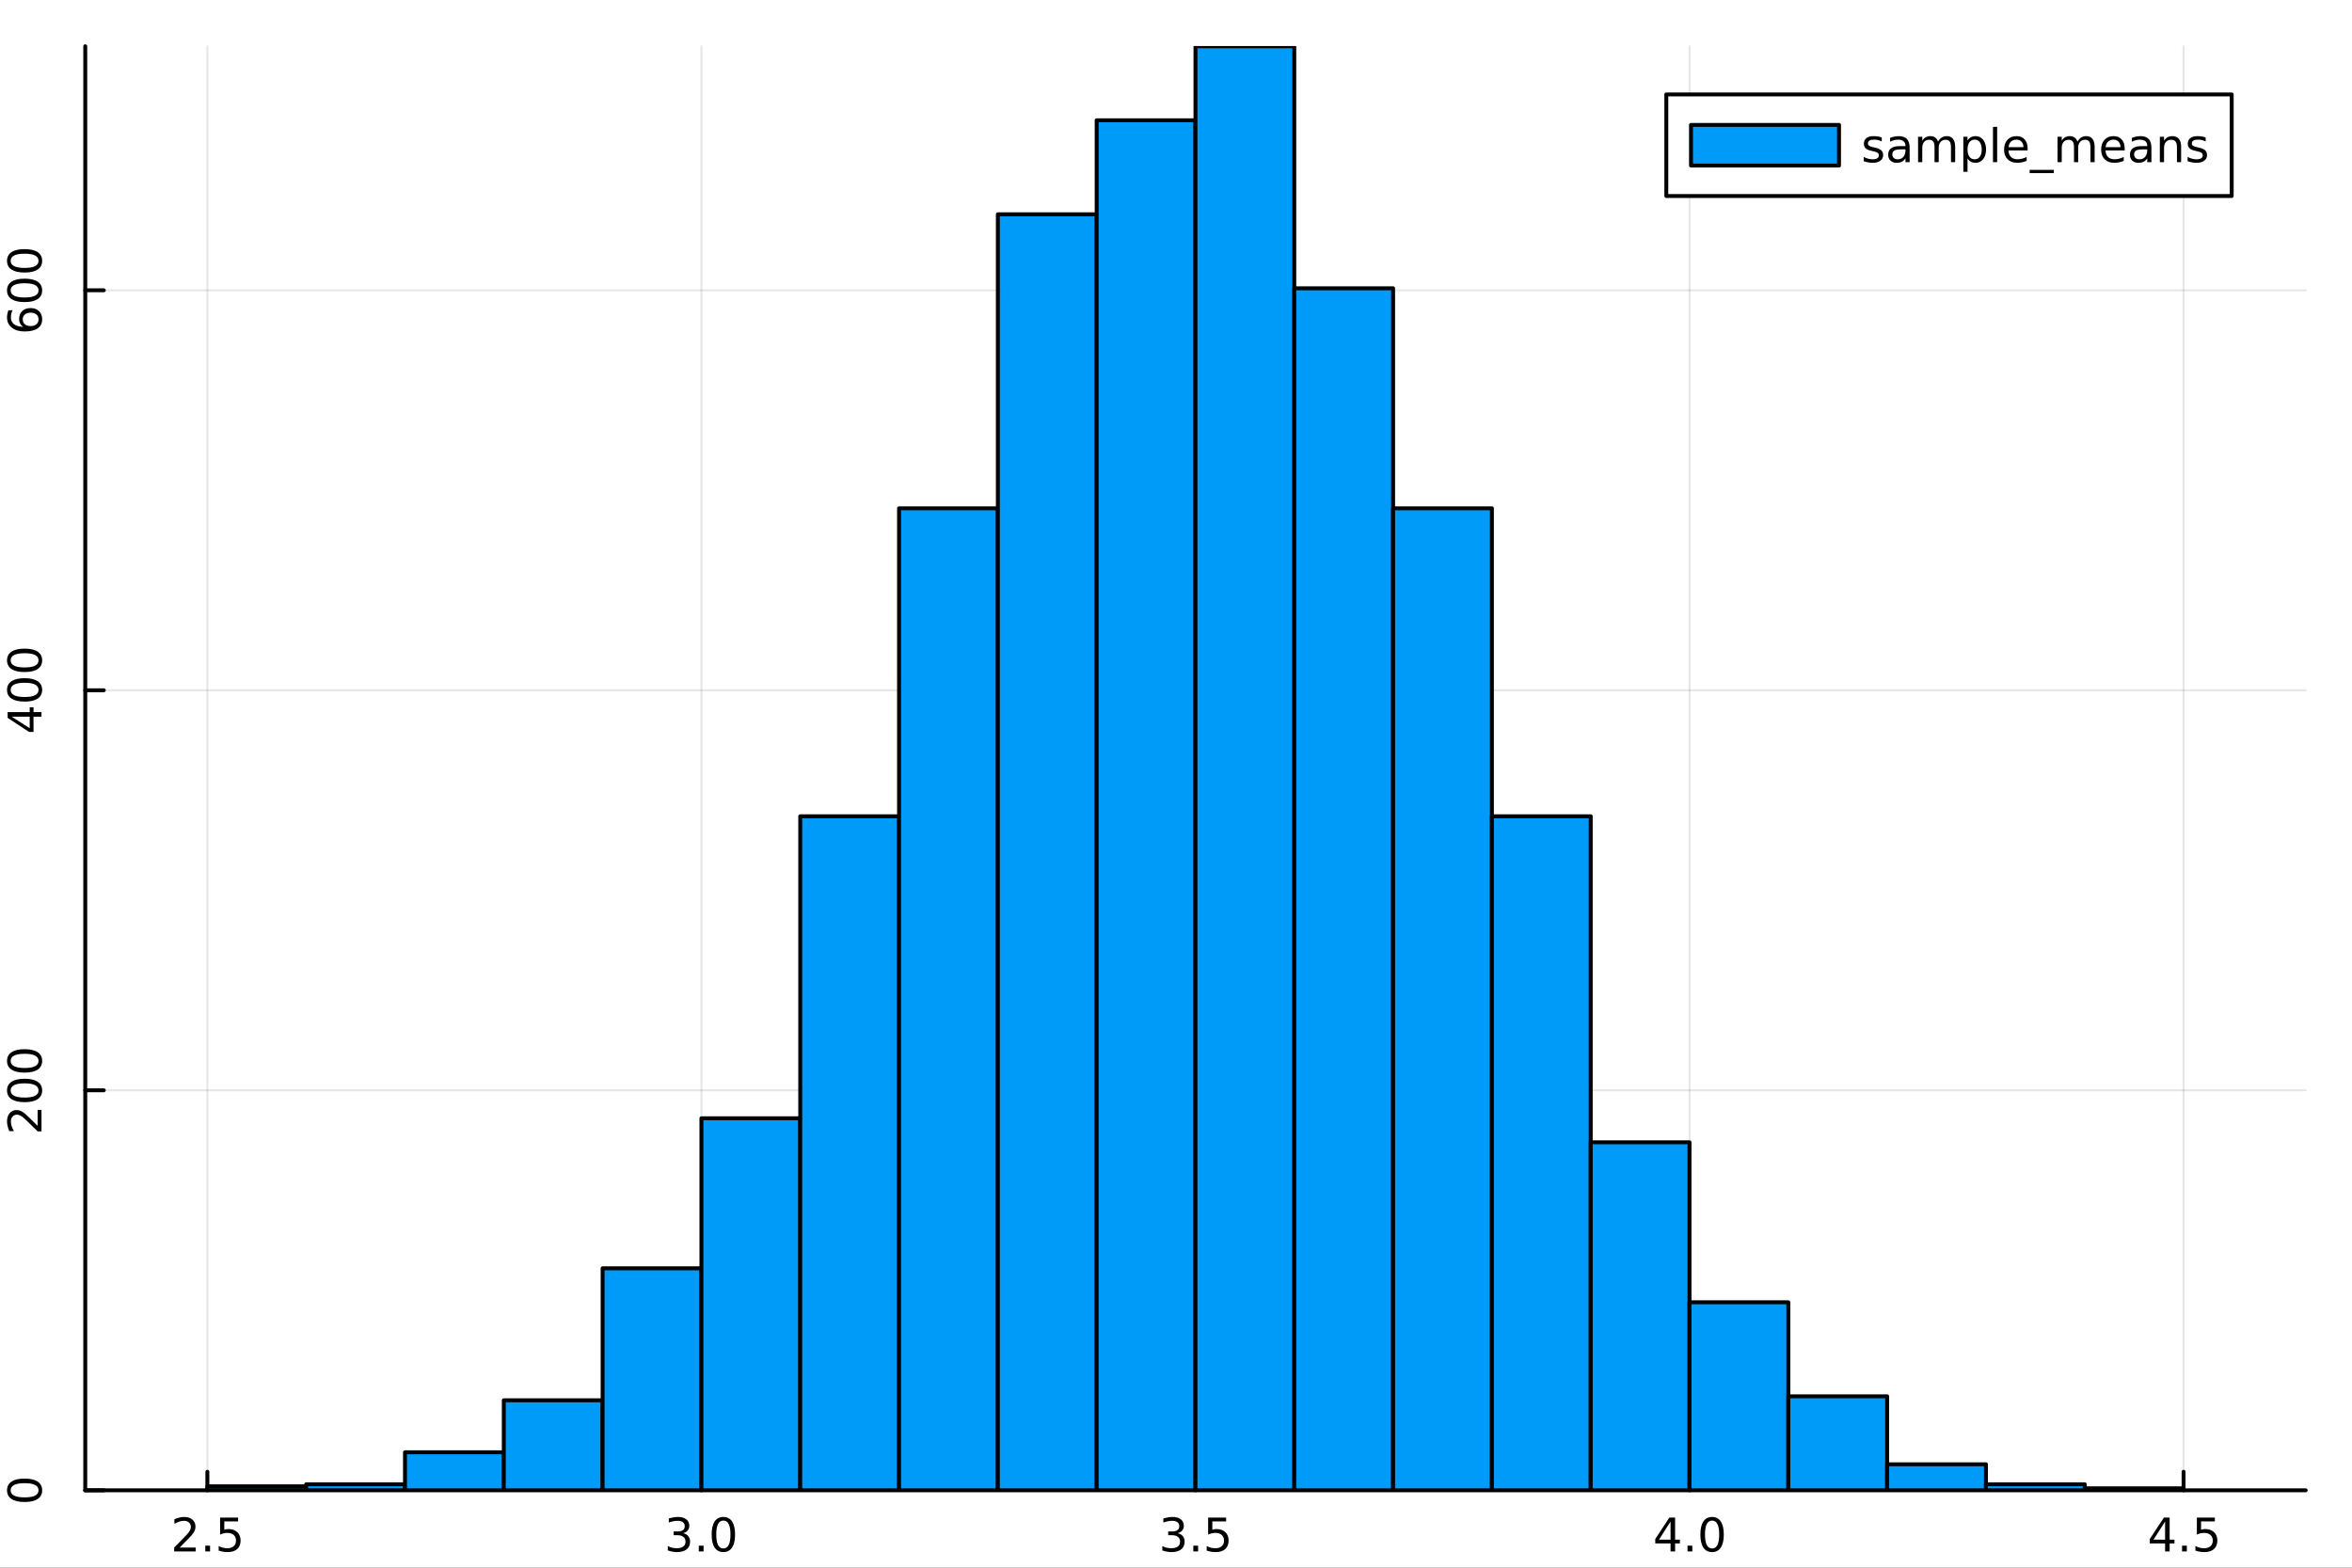 <?xml version="1.0" encoding="utf-8"?>
<svg xmlns="http://www.w3.org/2000/svg" xmlns:xlink="http://www.w3.org/1999/xlink" width="600" height="400" viewBox="0 0 2400 1600">
<rect x="0" y="0" width="2400" height="1600" fill="#333333" stroke="none"/>
<defs>
  <clipPath id="clip630">
    <rect x="0" y="0" width="2400" height="1600"/>
  </clipPath>
</defs>
<path clip-path="url(#clip630)" d="M0 1600 L2400 1600 L2400 0 L0 0  Z" fill="#ffffff" fill-rule="evenodd" fill-opacity="1"/>
<defs>
  <clipPath id="clip631">
    <rect x="480" y="0" width="1681" height="1600"/>
  </clipPath>
</defs>
<path clip-path="url(#clip630)" d="M86.992 1521.01 L2352.76 1521.01 L2352.76 47.244 L86.992 47.244  Z" fill="#ffffff" fill-rule="evenodd" fill-opacity="1"/>
<defs>
  <clipPath id="clip632">
    <rect x="86" y="47" width="2267" height="1475"/>
  </clipPath>
</defs>
<polyline clip-path="url(#clip632)" style="stroke:#000000; stroke-linecap:round; stroke-linejoin:round; stroke-width:2; stroke-opacity:0.1; fill:none" points="211.613,1521.01 211.613,47.244 "/>
<polyline clip-path="url(#clip632)" style="stroke:#000000; stroke-linecap:round; stroke-linejoin:round; stroke-width:2; stroke-opacity:0.1; fill:none" points="715.744,1521.01 715.744,47.244 "/>
<polyline clip-path="url(#clip632)" style="stroke:#000000; stroke-linecap:round; stroke-linejoin:round; stroke-width:2; stroke-opacity:0.1; fill:none" points="1219.87,1521.01 1219.87,47.244 "/>
<polyline clip-path="url(#clip632)" style="stroke:#000000; stroke-linecap:round; stroke-linejoin:round; stroke-width:2; stroke-opacity:0.1; fill:none" points="1724,1521.01 1724,47.244 "/>
<polyline clip-path="url(#clip632)" style="stroke:#000000; stroke-linecap:round; stroke-linejoin:round; stroke-width:2; stroke-opacity:0.1; fill:none" points="2228.13,1521.01 2228.13,47.244 "/>
<polyline clip-path="url(#clip630)" style="stroke:#000000; stroke-linecap:round; stroke-linejoin:round; stroke-width:4; stroke-opacity:1; fill:none" points="86.992,1521.01 2352.76,1521.01 "/>
<polyline clip-path="url(#clip630)" style="stroke:#000000; stroke-linecap:round; stroke-linejoin:round; stroke-width:4; stroke-opacity:1; fill:none" points="211.613,1521.01 211.613,1502.11 "/>
<polyline clip-path="url(#clip630)" style="stroke:#000000; stroke-linecap:round; stroke-linejoin:round; stroke-width:4; stroke-opacity:1; fill:none" points="715.744,1521.01 715.744,1502.11 "/>
<polyline clip-path="url(#clip630)" style="stroke:#000000; stroke-linecap:round; stroke-linejoin:round; stroke-width:4; stroke-opacity:1; fill:none" points="1219.87,1521.01 1219.87,1502.11 "/>
<polyline clip-path="url(#clip630)" style="stroke:#000000; stroke-linecap:round; stroke-linejoin:round; stroke-width:4; stroke-opacity:1; fill:none" points="1724,1521.01 1724,1502.11 "/>
<polyline clip-path="url(#clip630)" style="stroke:#000000; stroke-linecap:round; stroke-linejoin:round; stroke-width:4; stroke-opacity:1; fill:none" points="2228.13,1521.01 2228.13,1502.11 "/>
<path clip-path="url(#clip630)" d="M183.349 1579.47 L199.669 1579.47 L199.669 1583.41 L177.724 1583.41 L177.724 1579.47 Q180.386 1576.72 184.97 1572.09 Q189.576 1567.44 190.757 1566.09 Q193.002 1563.57 193.882 1561.83 Q194.785 1560.07 194.785 1558.38 Q194.785 1555.63 192.84 1553.89 Q190.919 1552.16 187.817 1552.16 Q185.618 1552.16 183.164 1552.92 Q180.734 1553.69 177.956 1555.24 L177.956 1550.51 Q180.78 1549.38 183.234 1548.8 Q185.687 1548.22 187.724 1548.22 Q193.095 1548.22 196.289 1550.91 Q199.484 1553.59 199.484 1558.08 Q199.484 1560.21 198.673 1562.13 Q197.886 1564.03 195.78 1566.63 Q195.201 1567.3 192.099 1570.51 Q188.998 1573.71 183.349 1579.47 Z" fill="#000000" fill-rule="nonzero" fill-opacity="1" /><path clip-path="url(#clip630)" d="M209.484 1577.53 L214.368 1577.53 L214.368 1583.41 L209.484 1583.41 L209.484 1577.53 Z" fill="#000000" fill-rule="nonzero" fill-opacity="1" /><path clip-path="url(#clip630)" d="M224.599 1548.85 L242.956 1548.85 L242.956 1552.78 L228.882 1552.78 L228.882 1561.26 Q229.9 1560.91 230.919 1560.75 Q231.937 1560.56 232.956 1560.56 Q238.743 1560.56 242.122 1563.73 Q245.502 1566.9 245.502 1572.32 Q245.502 1577.9 242.03 1581 Q238.557 1584.08 232.238 1584.08 Q230.062 1584.08 227.794 1583.71 Q225.548 1583.34 223.141 1582.6 L223.141 1577.9 Q225.224 1579.03 227.446 1579.59 Q229.669 1580.14 232.145 1580.14 Q236.15 1580.14 238.488 1578.04 Q240.826 1575.93 240.826 1572.32 Q240.826 1568.71 238.488 1566.6 Q236.15 1564.5 232.145 1564.5 Q230.27 1564.5 228.395 1564.91 Q226.544 1565.33 224.599 1566.21 L224.599 1548.85 Z" fill="#000000" fill-rule="nonzero" fill-opacity="1" /><path clip-path="url(#clip630)" d="M697.052 1564.77 Q700.408 1565.49 702.283 1567.76 Q704.181 1570.03 704.181 1573.36 Q704.181 1578.48 700.663 1581.28 Q697.144 1584.08 690.663 1584.08 Q688.487 1584.08 686.172 1583.64 Q683.88 1583.22 681.427 1582.37 L681.427 1577.85 Q683.371 1578.99 685.686 1579.57 Q688.001 1580.14 690.524 1580.14 Q694.922 1580.14 697.214 1578.41 Q699.528 1576.67 699.528 1573.36 Q699.528 1570.31 697.376 1568.59 Q695.246 1566.86 691.427 1566.86 L687.399 1566.86 L687.399 1563.01 L691.612 1563.01 Q695.061 1563.01 696.89 1561.65 Q698.718 1560.26 698.718 1557.67 Q698.718 1555.01 696.82 1553.59 Q694.945 1552.16 691.427 1552.16 Q689.505 1552.16 687.306 1552.57 Q685.107 1552.99 682.468 1553.87 L682.468 1549.7 Q685.13 1548.96 687.445 1548.59 Q689.783 1548.22 691.843 1548.22 Q697.167 1548.22 700.269 1550.65 Q703.371 1553.06 703.371 1557.18 Q703.371 1560.05 701.727 1562.04 Q700.084 1564.01 697.052 1564.77 Z" fill="#000000" fill-rule="nonzero" fill-opacity="1" /><path clip-path="url(#clip630)" d="M713.047 1577.53 L717.931 1577.53 L717.931 1583.41 L713.047 1583.41 L713.047 1577.53 Z" fill="#000000" fill-rule="nonzero" fill-opacity="1" /><path clip-path="url(#clip630)" d="M738.116 1551.93 Q734.505 1551.93 732.676 1555.49 Q730.871 1559.03 730.871 1566.16 Q730.871 1573.27 732.676 1576.83 Q734.505 1580.38 738.116 1580.38 Q741.75 1580.38 743.556 1576.83 Q745.385 1573.27 745.385 1566.16 Q745.385 1559.03 743.556 1555.49 Q741.75 1551.93 738.116 1551.93 M738.116 1548.22 Q743.926 1548.22 746.982 1552.83 Q750.061 1557.41 750.061 1566.16 Q750.061 1574.89 746.982 1579.5 Q743.926 1584.08 738.116 1584.08 Q732.306 1584.08 729.227 1579.5 Q726.172 1574.89 726.172 1566.16 Q726.172 1557.41 729.227 1552.83 Q732.306 1548.22 738.116 1548.22 Z" fill="#000000" fill-rule="nonzero" fill-opacity="1" /><path clip-path="url(#clip630)" d="M1201.68 1564.77 Q1205.04 1565.49 1206.91 1567.76 Q1208.81 1570.03 1208.81 1573.36 Q1208.81 1578.48 1205.29 1581.28 Q1201.77 1584.08 1195.29 1584.08 Q1193.11 1584.08 1190.8 1583.64 Q1188.51 1583.22 1186.05 1582.37 L1186.05 1577.85 Q1188 1578.99 1190.31 1579.57 Q1192.63 1580.14 1195.15 1580.14 Q1199.55 1580.14 1201.84 1578.41 Q1204.16 1576.67 1204.16 1573.36 Q1204.16 1570.31 1202 1568.59 Q1199.87 1566.86 1196.05 1566.86 L1192.03 1566.86 L1192.03 1563.01 L1196.24 1563.01 Q1199.69 1563.01 1201.52 1561.65 Q1203.35 1560.26 1203.35 1557.67 Q1203.35 1555.01 1201.45 1553.59 Q1199.57 1552.16 1196.05 1552.16 Q1194.13 1552.16 1191.93 1552.57 Q1189.74 1552.99 1187.1 1553.87 L1187.1 1549.7 Q1189.76 1548.96 1192.07 1548.59 Q1194.41 1548.22 1196.47 1548.22 Q1201.8 1548.22 1204.9 1550.65 Q1208 1553.06 1208 1557.18 Q1208 1560.05 1206.36 1562.04 Q1204.71 1564.01 1201.68 1564.77 Z" fill="#000000" fill-rule="nonzero" fill-opacity="1" /><path clip-path="url(#clip630)" d="M1217.67 1577.53 L1222.56 1577.53 L1222.56 1583.41 L1217.67 1583.41 L1217.67 1577.53 Z" fill="#000000" fill-rule="nonzero" fill-opacity="1" /><path clip-path="url(#clip630)" d="M1232.79 1548.85 L1251.15 1548.85 L1251.15 1552.78 L1237.07 1552.78 L1237.07 1561.26 Q1238.09 1560.91 1239.11 1560.75 Q1240.13 1560.56 1241.15 1560.56 Q1246.93 1560.56 1250.31 1563.73 Q1253.69 1566.9 1253.69 1572.32 Q1253.69 1577.9 1250.22 1581 Q1246.75 1584.08 1240.43 1584.08 Q1238.25 1584.08 1235.99 1583.71 Q1233.74 1583.34 1231.33 1582.6 L1231.33 1577.9 Q1233.42 1579.03 1235.64 1579.59 Q1237.86 1580.14 1240.34 1580.14 Q1244.34 1580.14 1246.68 1578.04 Q1249.02 1575.93 1249.02 1572.32 Q1249.02 1568.71 1246.68 1566.6 Q1244.34 1564.5 1240.34 1564.5 Q1238.46 1564.5 1236.59 1564.91 Q1234.74 1565.33 1232.79 1566.21 L1232.79 1548.85 Z" fill="#000000" fill-rule="nonzero" fill-opacity="1" /><path clip-path="url(#clip630)" d="M1704.64 1552.92 L1692.84 1571.37 L1704.64 1571.37 L1704.64 1552.92 M1703.41 1548.85 L1709.29 1548.85 L1709.29 1571.37 L1714.22 1571.37 L1714.22 1575.26 L1709.29 1575.26 L1709.29 1583.41 L1704.64 1583.41 L1704.64 1575.26 L1689.04 1575.26 L1689.04 1570.75 L1703.41 1548.85 Z" fill="#000000" fill-rule="nonzero" fill-opacity="1" /><path clip-path="url(#clip630)" d="M1721.96 1577.53 L1726.84 1577.53 L1726.84 1583.41 L1721.96 1583.41 L1721.96 1577.53 Z" fill="#000000" fill-rule="nonzero" fill-opacity="1" /><path clip-path="url(#clip630)" d="M1747.03 1551.93 Q1743.41 1551.93 1741.59 1555.49 Q1739.78 1559.03 1739.78 1566.16 Q1739.78 1573.27 1741.59 1576.83 Q1743.41 1580.38 1747.03 1580.38 Q1750.66 1580.38 1752.46 1576.83 Q1754.29 1573.27 1754.29 1566.16 Q1754.29 1559.03 1752.46 1555.49 Q1750.66 1551.93 1747.03 1551.93 M1747.03 1548.22 Q1752.84 1548.22 1755.89 1552.83 Q1758.97 1557.41 1758.97 1566.16 Q1758.97 1574.89 1755.89 1579.5 Q1752.84 1584.08 1747.03 1584.08 Q1741.21 1584.08 1738.14 1579.5 Q1735.08 1574.89 1735.08 1566.16 Q1735.08 1557.41 1738.14 1552.83 Q1741.21 1548.22 1747.03 1548.22 Z" fill="#000000" fill-rule="nonzero" fill-opacity="1" /><path clip-path="url(#clip630)" d="M2209.27 1552.92 L2197.46 1571.37 L2209.27 1571.37 L2209.27 1552.92 M2208.04 1548.85 L2213.92 1548.85 L2213.92 1571.37 L2218.85 1571.37 L2218.85 1575.26 L2213.92 1575.26 L2213.92 1583.41 L2209.27 1583.41 L2209.27 1575.26 L2193.67 1575.26 L2193.67 1570.75 L2208.04 1548.85 Z" fill="#000000" fill-rule="nonzero" fill-opacity="1" /><path clip-path="url(#clip630)" d="M2226.58 1577.53 L2231.47 1577.53 L2231.47 1583.41 L2226.58 1583.41 L2226.58 1577.53 Z" fill="#000000" fill-rule="nonzero" fill-opacity="1" /><path clip-path="url(#clip630)" d="M2241.7 1548.85 L2260.06 1548.85 L2260.06 1552.78 L2245.98 1552.78 L2245.98 1561.26 Q2247 1560.91 2248.02 1560.75 Q2249.04 1560.56 2250.06 1560.56 Q2255.84 1560.56 2259.22 1563.73 Q2262.6 1566.9 2262.6 1572.32 Q2262.6 1577.9 2259.13 1581 Q2255.66 1584.08 2249.34 1584.08 Q2247.16 1584.08 2244.89 1583.71 Q2242.65 1583.34 2240.24 1582.6 L2240.24 1577.9 Q2242.32 1579.03 2244.55 1579.59 Q2246.77 1580.14 2249.25 1580.14 Q2253.25 1580.14 2255.59 1578.04 Q2257.93 1575.93 2257.93 1572.32 Q2257.93 1568.71 2255.59 1566.6 Q2253.25 1564.5 2249.25 1564.5 Q2247.37 1564.5 2245.5 1564.91 Q2243.64 1565.33 2241.7 1566.21 L2241.7 1548.85 Z" fill="#000000" fill-rule="nonzero" fill-opacity="1" /><polyline clip-path="url(#clip632)" style="stroke:#000000; stroke-linecap:round; stroke-linejoin:round; stroke-width:2; stroke-opacity:0.1; fill:none" points="86.992,1521.01 2352.76,1521.01 "/>
<polyline clip-path="url(#clip632)" style="stroke:#000000; stroke-linecap:round; stroke-linejoin:round; stroke-width:2; stroke-opacity:0.1; fill:none" points="86.992,1112.76 2352.76,1112.76 "/>
<polyline clip-path="url(#clip632)" style="stroke:#000000; stroke-linecap:round; stroke-linejoin:round; stroke-width:2; stroke-opacity:0.1; fill:none" points="86.992,704.518 2352.76,704.518 "/>
<polyline clip-path="url(#clip632)" style="stroke:#000000; stroke-linecap:round; stroke-linejoin:round; stroke-width:2; stroke-opacity:0.1; fill:none" points="86.992,296.273 2352.76,296.273 "/>
<polyline clip-path="url(#clip630)" style="stroke:#000000; stroke-linecap:round; stroke-linejoin:round; stroke-width:4; stroke-opacity:1; fill:none" points="86.992,1521.01 86.992,47.244 "/>
<polyline clip-path="url(#clip630)" style="stroke:#000000; stroke-linecap:round; stroke-linejoin:round; stroke-width:4; stroke-opacity:1; fill:none" points="86.992,1521.01 105.89,1521.01 "/>
<polyline clip-path="url(#clip630)" style="stroke:#000000; stroke-linecap:round; stroke-linejoin:round; stroke-width:4; stroke-opacity:1; fill:none" points="86.992,1112.76 105.89,1112.76 "/>
<polyline clip-path="url(#clip630)" style="stroke:#000000; stroke-linecap:round; stroke-linejoin:round; stroke-width:4; stroke-opacity:1; fill:none" points="86.992,704.518 105.89,704.518 "/>
<polyline clip-path="url(#clip630)" style="stroke:#000000; stroke-linecap:round; stroke-linejoin:round; stroke-width:4; stroke-opacity:1; fill:none" points="86.992,296.273 105.89,296.273 "/>
<path clip-path="url(#clip630)" d="M10.871 1521.01 Q10.871 1524.62 14.436 1526.45 Q17.977 1528.25 25.107 1528.25 Q32.213 1528.25 35.778 1526.45 Q39.32 1524.62 39.32 1521.01 Q39.32 1517.37 35.778 1515.57 Q32.213 1513.74 25.107 1513.74 Q17.977 1513.74 14.436 1515.57 Q10.871 1517.37 10.871 1521.01 M7.167 1521.01 Q7.167 1515.2 11.774 1512.14 Q16.357 1509.06 25.107 1509.06 Q33.834 1509.06 38.44 1512.14 Q43.023 1515.2 43.023 1521.01 Q43.023 1526.82 38.44 1529.9 Q33.834 1532.95 25.107 1532.95 Q16.357 1532.95 11.774 1529.9 Q7.167 1526.82 7.167 1521.01 Z" fill="#000000" fill-rule="nonzero" fill-opacity="1" /><path clip-path="url(#clip630)" d="M38.417 1149.07 L38.417 1132.75 L42.352 1132.75 L42.352 1154.7 L38.417 1154.7 Q35.662 1152.03 31.033 1147.45 Q26.38 1142.84 25.037 1141.66 Q22.514 1139.42 20.778 1138.54 Q19.019 1137.64 17.329 1137.64 Q14.575 1137.64 12.838 1139.58 Q11.102 1141.5 11.102 1144.6 Q11.102 1146.8 11.866 1149.26 Q12.63 1151.69 14.181 1154.46 L9.459 1154.46 Q8.325 1151.64 7.746 1149.19 Q7.167 1146.73 7.167 1144.7 Q7.167 1139.33 9.852 1136.13 Q12.537 1132.94 17.028 1132.94 Q19.158 1132.94 21.079 1133.75 Q22.977 1134.53 25.57 1136.64 Q26.241 1137.22 29.459 1140.32 Q32.653 1143.42 38.417 1149.07 Z" fill="#000000" fill-rule="nonzero" fill-opacity="1" /><path clip-path="url(#clip630)" d="M10.871 1112.94 Q10.871 1116.55 14.436 1118.38 Q17.977 1120.18 25.107 1120.18 Q32.213 1120.18 35.778 1118.38 Q39.32 1116.55 39.32 1112.94 Q39.32 1109.3 35.778 1107.5 Q32.213 1105.67 25.107 1105.67 Q17.977 1105.67 14.436 1107.5 Q10.871 1109.3 10.871 1112.94 M7.167 1112.94 Q7.167 1107.13 11.774 1104.07 Q16.357 1100.99 25.107 1100.99 Q33.834 1100.99 38.44 1104.07 Q43.023 1107.13 43.023 1112.94 Q43.023 1118.75 38.44 1121.83 Q33.834 1124.88 25.107 1124.88 Q16.357 1124.88 11.774 1121.83 Q7.167 1118.75 7.167 1112.94 Z" fill="#000000" fill-rule="nonzero" fill-opacity="1" /><path clip-path="url(#clip630)" d="M10.871 1082.77 Q10.871 1086.39 14.436 1088.21 Q17.977 1090.02 25.107 1090.02 Q32.213 1090.02 35.778 1088.21 Q39.32 1086.39 39.32 1082.77 Q39.32 1079.14 35.778 1077.34 Q32.213 1075.51 25.107 1075.51 Q17.977 1075.51 14.436 1077.34 Q10.871 1079.14 10.871 1082.77 M7.167 1082.77 Q7.167 1076.96 11.774 1073.91 Q16.357 1070.83 25.107 1070.83 Q33.834 1070.83 38.44 1073.91 Q43.023 1076.96 43.023 1082.77 Q43.023 1088.58 38.44 1091.66 Q33.834 1094.72 25.107 1094.72 Q16.357 1094.72 11.774 1091.66 Q7.167 1088.58 7.167 1082.77 Z" fill="#000000" fill-rule="nonzero" fill-opacity="1" /><path clip-path="url(#clip630)" d="M11.866 731.428 L30.315 743.233 L30.315 731.428 L11.866 731.428 M7.792 732.655 L7.792 726.775 L30.315 726.775 L30.315 721.845 L34.204 721.845 L34.204 726.775 L42.352 726.775 L42.352 731.428 L34.204 731.428 L34.204 747.03 L29.69 747.03 L7.792 732.655 Z" fill="#000000" fill-rule="nonzero" fill-opacity="1" /><path clip-path="url(#clip630)" d="M10.871 704.113 Q10.871 707.724 14.436 709.553 Q17.977 711.358 25.107 711.358 Q32.213 711.358 35.778 709.553 Q39.32 707.724 39.32 704.113 Q39.32 700.479 35.778 698.673 Q32.213 696.845 25.107 696.845 Q17.977 696.845 14.436 698.673 Q10.871 700.479 10.871 704.113 M7.167 704.113 Q7.167 698.303 11.774 695.247 Q16.357 692.169 25.107 692.169 Q33.834 692.169 38.44 695.247 Q43.023 698.303 43.023 704.113 Q43.023 709.923 38.44 713.002 Q33.834 716.058 25.107 716.058 Q16.357 716.058 11.774 713.002 Q7.167 709.923 7.167 704.113 Z" fill="#000000" fill-rule="nonzero" fill-opacity="1" /><path clip-path="url(#clip630)" d="M10.871 673.951 Q10.871 677.562 14.436 679.391 Q17.977 681.197 25.107 681.197 Q32.213 681.197 35.778 679.391 Q39.32 677.562 39.32 673.951 Q39.32 670.317 35.778 668.511 Q32.213 666.683 25.107 666.683 Q17.977 666.683 14.436 668.511 Q10.871 670.317 10.871 673.951 M7.167 673.951 Q7.167 668.141 11.774 665.086 Q16.357 662.007 25.107 662.007 Q33.834 662.007 38.44 665.086 Q43.023 668.141 43.023 673.951 Q43.023 679.761 38.44 682.84 Q33.834 685.896 25.107 685.896 Q16.357 685.896 11.774 682.84 Q7.167 679.761 7.167 673.951 Z" fill="#000000" fill-rule="nonzero" fill-opacity="1" /><path clip-path="url(#clip630)" d="M23.209 325.949 Q23.209 329.097 25.361 330.949 Q27.514 332.778 31.264 332.778 Q34.991 332.778 37.167 330.949 Q39.32 329.097 39.32 325.949 Q39.32 322.801 37.167 320.972 Q34.991 319.121 31.264 319.121 Q27.514 319.121 25.361 320.972 Q23.209 322.801 23.209 325.949 M8.556 316.667 L12.815 316.667 Q11.982 318.426 11.542 320.232 Q11.102 322.014 11.102 323.773 Q11.102 328.403 14.227 330.857 Q17.352 333.287 23.672 333.634 Q21.658 332.269 20.593 330.208 Q19.505 328.148 19.505 325.671 Q19.505 320.463 22.676 317.454 Q25.824 314.421 31.264 314.421 Q36.588 314.421 39.806 317.57 Q43.023 320.718 43.023 325.949 Q43.023 331.945 38.44 335.116 Q33.834 338.287 25.107 338.287 Q16.912 338.287 12.051 334.398 Q7.167 330.509 7.167 323.958 Q7.167 322.199 7.514 320.417 Q7.862 318.611 8.556 316.667 Z" fill="#000000" fill-rule="nonzero" fill-opacity="1" /><path clip-path="url(#clip630)" d="M10.871 296.366 Q10.871 299.977 14.436 301.806 Q17.977 303.611 25.107 303.611 Q32.213 303.611 35.778 301.806 Q39.32 299.977 39.32 296.366 Q39.32 292.732 35.778 290.926 Q32.213 289.098 25.107 289.098 Q17.977 289.098 14.436 290.926 Q10.871 292.732 10.871 296.366 M7.167 296.366 Q7.167 290.556 11.774 287.5 Q16.357 284.422 25.107 284.422 Q33.834 284.422 38.44 287.5 Q43.023 290.556 43.023 296.366 Q43.023 302.176 38.44 305.255 Q33.834 308.31 25.107 308.31 Q16.357 308.31 11.774 305.255 Q7.167 302.176 7.167 296.366 Z" fill="#000000" fill-rule="nonzero" fill-opacity="1" /><path clip-path="url(#clip630)" d="M10.871 266.204 Q10.871 269.815 14.436 271.644 Q17.977 273.449 25.107 273.449 Q32.213 273.449 35.778 271.644 Q39.32 269.815 39.32 266.204 Q39.32 262.57 35.778 260.764 Q32.213 258.936 25.107 258.936 Q17.977 258.936 14.436 260.764 Q10.871 262.57 10.871 266.204 M7.167 266.204 Q7.167 260.394 11.774 257.338 Q16.357 254.26 25.107 254.26 Q33.834 254.26 38.44 257.338 Q43.023 260.394 43.023 266.204 Q43.023 272.014 38.44 275.093 Q33.834 278.149 25.107 278.149 Q16.357 278.149 11.774 275.093 Q7.167 272.014 7.167 266.204 Z" fill="#000000" fill-rule="nonzero" fill-opacity="1" /><path clip-path="url(#clip632)" d="M211.613 1516.93 L211.613 1521.01 L312.439 1521.01 L312.439 1516.93 L211.613 1516.93 L211.613 1516.93  Z" fill="#009af9" fill-rule="evenodd" fill-opacity="1"/>
<polyline clip-path="url(#clip632)" style="stroke:#000000; stroke-linecap:round; stroke-linejoin:round; stroke-width:4; stroke-opacity:1; fill:none" points="211.613,1516.93 211.613,1521.01 312.439,1521.01 312.439,1516.93 211.613,1516.93 "/>
<path clip-path="url(#clip632)" d="M312.439 1514.88 L312.439 1521.01 L413.265 1521.01 L413.265 1514.88 L312.439 1514.88 L312.439 1514.88  Z" fill="#009af9" fill-rule="evenodd" fill-opacity="1"/>
<polyline clip-path="url(#clip632)" style="stroke:#000000; stroke-linecap:round; stroke-linejoin:round; stroke-width:4; stroke-opacity:1; fill:none" points="312.439,1514.88 312.439,1521.01 413.265,1521.01 413.265,1514.88 312.439,1514.88 "/>
<path clip-path="url(#clip632)" d="M413.265 1482.22 L413.265 1521.01 L514.091 1521.01 L514.091 1482.22 L413.265 1482.22 L413.265 1482.22  Z" fill="#009af9" fill-rule="evenodd" fill-opacity="1"/>
<polyline clip-path="url(#clip632)" style="stroke:#000000; stroke-linecap:round; stroke-linejoin:round; stroke-width:4; stroke-opacity:1; fill:none" points="413.265,1482.22 413.265,1521.01 514.091,1521.01 514.091,1482.22 413.265,1482.22 "/>
<path clip-path="url(#clip632)" d="M514.091 1429.15 L514.091 1521.01 L614.918 1521.01 L614.918 1429.15 L514.091 1429.15 L514.091 1429.15  Z" fill="#009af9" fill-rule="evenodd" fill-opacity="1"/>
<polyline clip-path="url(#clip632)" style="stroke:#000000; stroke-linecap:round; stroke-linejoin:round; stroke-width:4; stroke-opacity:1; fill:none" points="514.091,1429.15 514.091,1521.01 614.918,1521.01 614.918,1429.15 514.091,1429.15 "/>
<path clip-path="url(#clip632)" d="M614.918 1294.43 L614.918 1521.01 L715.744 1521.01 L715.744 1294.43 L614.918 1294.43 L614.918 1294.43  Z" fill="#009af9" fill-rule="evenodd" fill-opacity="1"/>
<polyline clip-path="url(#clip632)" style="stroke:#000000; stroke-linecap:round; stroke-linejoin:round; stroke-width:4; stroke-opacity:1; fill:none" points="614.918,1294.43 614.918,1521.01 715.744,1521.01 715.744,1294.43 614.918,1294.43 "/>
<path clip-path="url(#clip632)" d="M715.744 1141.34 L715.744 1521.01 L816.57 1521.01 L816.57 1141.34 L715.744 1141.34 L715.744 1141.34  Z" fill="#009af9" fill-rule="evenodd" fill-opacity="1"/>
<polyline clip-path="url(#clip632)" style="stroke:#000000; stroke-linecap:round; stroke-linejoin:round; stroke-width:4; stroke-opacity:1; fill:none" points="715.744,1141.34 715.744,1521.01 816.57,1521.01 816.57,1141.34 715.744,1141.34 "/>
<path clip-path="url(#clip632)" d="M816.57 833.115 L816.57 1521.01 L917.396 1521.01 L917.396 833.115 L816.57 833.115 L816.57 833.115  Z" fill="#009af9" fill-rule="evenodd" fill-opacity="1"/>
<polyline clip-path="url(#clip632)" style="stroke:#000000; stroke-linecap:round; stroke-linejoin:round; stroke-width:4; stroke-opacity:1; fill:none" points="816.57,833.115 816.57,1521.01 917.396,1521.01 917.396,833.115 816.57,833.115 "/>
<path clip-path="url(#clip632)" d="M917.396 518.767 L917.396 1521.01 L1018.22 1521.01 L1018.22 518.767 L917.396 518.767 L917.396 518.767  Z" fill="#009af9" fill-rule="evenodd" fill-opacity="1"/>
<polyline clip-path="url(#clip632)" style="stroke:#000000; stroke-linecap:round; stroke-linejoin:round; stroke-width:4; stroke-opacity:1; fill:none" points="917.396,518.767 917.396,1521.01 1018.22,1521.01 1018.22,518.767 917.396,518.767 "/>
<path clip-path="url(#clip632)" d="M1018.22 218.707 L1018.22 1521.01 L1119.05 1521.01 L1119.05 218.707 L1018.22 218.707 L1018.22 218.707  Z" fill="#009af9" fill-rule="evenodd" fill-opacity="1"/>
<polyline clip-path="url(#clip632)" style="stroke:#000000; stroke-linecap:round; stroke-linejoin:round; stroke-width:4; stroke-opacity:1; fill:none" points="1018.22,218.707 1018.22,1521.01 1119.05,1521.01 1119.05,218.707 1018.22,218.707 "/>
<path clip-path="url(#clip632)" d="M1119.05 122.769 L1119.05 1521.01 L1219.87 1521.01 L1219.87 122.769 L1119.05 122.769 L1119.05 122.769  Z" fill="#009af9" fill-rule="evenodd" fill-opacity="1"/>
<polyline clip-path="url(#clip632)" style="stroke:#000000; stroke-linecap:round; stroke-linejoin:round; stroke-width:4; stroke-opacity:1; fill:none" points="1119.05,122.769 1119.05,1521.01 1219.87,1521.01 1219.87,122.769 1119.05,122.769 "/>
<path clip-path="url(#clip632)" d="M1219.87 47.244 L1219.87 1521.01 L1320.7 1521.01 L1320.7 47.244 L1219.87 47.244 L1219.87 47.244  Z" fill="#009af9" fill-rule="evenodd" fill-opacity="1"/>
<polyline clip-path="url(#clip632)" style="stroke:#000000; stroke-linecap:round; stroke-linejoin:round; stroke-width:4; stroke-opacity:1; fill:none" points="1219.87,47.244 1219.87,1521.01 1320.7,1521.01 1320.7,47.244 1219.87,47.244 "/>
<path clip-path="url(#clip632)" d="M1320.7 294.232 L1320.7 1521.01 L1421.53 1521.01 L1421.53 294.232 L1320.7 294.232 L1320.7 294.232  Z" fill="#009af9" fill-rule="evenodd" fill-opacity="1"/>
<polyline clip-path="url(#clip632)" style="stroke:#000000; stroke-linecap:round; stroke-linejoin:round; stroke-width:4; stroke-opacity:1; fill:none" points="1320.7,294.232 1320.7,1521.01 1421.53,1521.01 1421.53,294.232 1320.7,294.232 "/>
<path clip-path="url(#clip632)" d="M1421.53 518.767 L1421.53 1521.01 L1522.35 1521.01 L1522.35 518.767 L1421.53 518.767 L1421.53 518.767  Z" fill="#009af9" fill-rule="evenodd" fill-opacity="1"/>
<polyline clip-path="url(#clip632)" style="stroke:#000000; stroke-linecap:round; stroke-linejoin:round; stroke-width:4; stroke-opacity:1; fill:none" points="1421.53,518.767 1421.53,1521.01 1522.35,1521.01 1522.35,518.767 1421.53,518.767 "/>
<path clip-path="url(#clip632)" d="M1522.35 833.115 L1522.35 1521.01 L1623.18 1521.01 L1623.18 833.115 L1522.35 833.115 L1522.35 833.115  Z" fill="#009af9" fill-rule="evenodd" fill-opacity="1"/>
<polyline clip-path="url(#clip632)" style="stroke:#000000; stroke-linecap:round; stroke-linejoin:round; stroke-width:4; stroke-opacity:1; fill:none" points="1522.35,833.115 1522.35,1521.01 1623.18,1521.01 1623.18,833.115 1522.35,833.115 "/>
<path clip-path="url(#clip632)" d="M1623.18 1165.83 L1623.18 1521.01 L1724 1521.01 L1724 1165.83 L1623.18 1165.83 L1623.18 1165.83  Z" fill="#009af9" fill-rule="evenodd" fill-opacity="1"/>
<polyline clip-path="url(#clip632)" style="stroke:#000000; stroke-linecap:round; stroke-linejoin:round; stroke-width:4; stroke-opacity:1; fill:none" points="1623.18,1165.83 1623.18,1521.01 1724,1521.01 1724,1165.83 1623.18,1165.83 "/>
<path clip-path="url(#clip632)" d="M1724 1329.13 L1724 1521.01 L1824.83 1521.01 L1824.83 1329.13 L1724 1329.13 L1724 1329.13  Z" fill="#009af9" fill-rule="evenodd" fill-opacity="1"/>
<polyline clip-path="url(#clip632)" style="stroke:#000000; stroke-linecap:round; stroke-linejoin:round; stroke-width:4; stroke-opacity:1; fill:none" points="1724,1329.13 1724,1521.01 1824.83,1521.01 1824.83,1329.13 1724,1329.13 "/>
<path clip-path="url(#clip632)" d="M1824.83 1425.07 L1824.83 1521.01 L1925.66 1521.01 L1925.66 1425.07 L1824.83 1425.07 L1824.83 1425.07  Z" fill="#009af9" fill-rule="evenodd" fill-opacity="1"/>
<polyline clip-path="url(#clip632)" style="stroke:#000000; stroke-linecap:round; stroke-linejoin:round; stroke-width:4; stroke-opacity:1; fill:none" points="1824.83,1425.07 1824.83,1521.01 1925.66,1521.01 1925.66,1425.07 1824.83,1425.07 "/>
<path clip-path="url(#clip632)" d="M1925.66 1494.47 L1925.66 1521.01 L2026.48 1521.01 L2026.48 1494.47 L1925.66 1494.47 L1925.66 1494.47  Z" fill="#009af9" fill-rule="evenodd" fill-opacity="1"/>
<polyline clip-path="url(#clip632)" style="stroke:#000000; stroke-linecap:round; stroke-linejoin:round; stroke-width:4; stroke-opacity:1; fill:none" points="1925.66,1494.47 1925.66,1521.01 2026.48,1521.01 2026.48,1494.47 1925.66,1494.47 "/>
<path clip-path="url(#clip632)" d="M2026.48 1514.88 L2026.48 1521.01 L2127.31 1521.01 L2127.31 1514.88 L2026.48 1514.88 L2026.48 1514.88  Z" fill="#009af9" fill-rule="evenodd" fill-opacity="1"/>
<polyline clip-path="url(#clip632)" style="stroke:#000000; stroke-linecap:round; stroke-linejoin:round; stroke-width:4; stroke-opacity:1; fill:none" points="2026.48,1514.88 2026.48,1521.01 2127.31,1521.01 2127.31,1514.88 2026.48,1514.88 "/>
<path clip-path="url(#clip632)" d="M2127.31 1518.97 L2127.31 1521.01 L2228.13 1521.01 L2228.13 1518.97 L2127.31 1518.97 L2127.31 1518.97  Z" fill="#009af9" fill-rule="evenodd" fill-opacity="1"/>
<polyline clip-path="url(#clip632)" style="stroke:#000000; stroke-linecap:round; stroke-linejoin:round; stroke-width:4; stroke-opacity:1; fill:none" points="2127.31,1518.97 2127.31,1521.01 2228.13,1521.01 2228.13,1518.97 2127.31,1518.97 "/>
<circle clip-path="url(#clip632)" style="fill:#009af9; stroke:none; fill-opacity:0" cx="262.026" cy="1516.93" r="2"/>
<circle clip-path="url(#clip632)" style="fill:#009af9; stroke:none; fill-opacity:0" cx="362.852" cy="1514.88" r="2"/>
<circle clip-path="url(#clip632)" style="fill:#009af9; stroke:none; fill-opacity:0" cx="463.678" cy="1482.22" r="2"/>
<circle clip-path="url(#clip632)" style="fill:#009af9; stroke:none; fill-opacity:0" cx="564.504" cy="1429.15" r="2"/>
<circle clip-path="url(#clip632)" style="fill:#009af9; stroke:none; fill-opacity:0" cx="665.331" cy="1294.43" r="2"/>
<circle clip-path="url(#clip632)" style="fill:#009af9; stroke:none; fill-opacity:0" cx="766.157" cy="1141.34" r="2"/>
<circle clip-path="url(#clip632)" style="fill:#009af9; stroke:none; fill-opacity:0" cx="866.983" cy="833.115" r="2"/>
<circle clip-path="url(#clip632)" style="fill:#009af9; stroke:none; fill-opacity:0" cx="967.809" cy="518.767" r="2"/>
<circle clip-path="url(#clip632)" style="fill:#009af9; stroke:none; fill-opacity:0" cx="1068.63" cy="218.707" r="2"/>
<circle clip-path="url(#clip632)" style="fill:#009af9; stroke:none; fill-opacity:0" cx="1169.46" cy="122.769" r="2"/>
<circle clip-path="url(#clip632)" style="fill:#009af9; stroke:none; fill-opacity:0" cx="1270.29" cy="47.244" r="2"/>
<circle clip-path="url(#clip632)" style="fill:#009af9; stroke:none; fill-opacity:0" cx="1371.11" cy="294.232" r="2"/>
<circle clip-path="url(#clip632)" style="fill:#009af9; stroke:none; fill-opacity:0" cx="1471.94" cy="518.767" r="2"/>
<circle clip-path="url(#clip632)" style="fill:#009af9; stroke:none; fill-opacity:0" cx="1572.77" cy="833.115" r="2"/>
<circle clip-path="url(#clip632)" style="fill:#009af9; stroke:none; fill-opacity:0" cx="1673.59" cy="1165.83" r="2"/>
<circle clip-path="url(#clip632)" style="fill:#009af9; stroke:none; fill-opacity:0" cx="1774.42" cy="1329.13" r="2"/>
<circle clip-path="url(#clip632)" style="fill:#009af9; stroke:none; fill-opacity:0" cx="1875.24" cy="1425.07" r="2"/>
<circle clip-path="url(#clip632)" style="fill:#009af9; stroke:none; fill-opacity:0" cx="1976.07" cy="1494.47" r="2"/>
<circle clip-path="url(#clip632)" style="fill:#009af9; stroke:none; fill-opacity:0" cx="2076.9" cy="1514.88" r="2"/>
<circle clip-path="url(#clip632)" style="fill:#009af9; stroke:none; fill-opacity:0" cx="2177.72" cy="1518.97" r="2"/>
<path clip-path="url(#clip630)" d="M1700.33 200.05 L2277.23 200.05 L2277.23 96.37 L1700.33 96.37  Z" fill="#ffffff" fill-rule="evenodd" fill-opacity="1"/>
<polyline clip-path="url(#clip630)" style="stroke:#000000; stroke-linecap:round; stroke-linejoin:round; stroke-width:4; stroke-opacity:1; fill:none" points="1700.33,200.05 2277.23,200.05 2277.23,96.37 1700.33,96.37 1700.33,200.05 "/>
<path clip-path="url(#clip630)" d="M1725.51 168.946 L1876.56 168.946 L1876.56 127.474 L1725.51 127.474 L1725.51 168.946  Z" fill="#009af9" fill-rule="evenodd" fill-opacity="1"/>
<polyline clip-path="url(#clip630)" style="stroke:#000000; stroke-linecap:round; stroke-linejoin:round; stroke-width:4; stroke-opacity:1; fill:none" points="1725.51,168.946 1876.56,168.946 1876.56,127.474 1725.51,127.474 1725.51,168.946 "/>
<path clip-path="url(#clip630)" d="M1920.16 140.328 L1920.16 144.355 Q1918.35 143.429 1916.41 142.967 Q1914.46 142.504 1912.38 142.504 Q1909.21 142.504 1907.61 143.476 Q1906.04 144.448 1906.04 146.392 Q1906.04 147.874 1907.17 148.73 Q1908.31 149.564 1911.73 150.328 L1913.19 150.652 Q1917.73 151.624 1919.63 153.406 Q1921.55 155.166 1921.55 158.337 Q1921.55 161.948 1918.68 164.054 Q1915.83 166.161 1910.83 166.161 Q1908.75 166.161 1906.48 165.744 Q1904.23 165.351 1901.73 164.54 L1901.73 160.142 Q1904.09 161.369 1906.39 161.994 Q1908.68 162.596 1910.92 162.596 Q1913.93 162.596 1915.55 161.578 Q1917.17 160.536 1917.17 158.661 Q1917.17 156.925 1915.99 155.999 Q1914.83 155.073 1910.88 154.216 L1909.4 153.869 Q1905.44 153.036 1903.68 151.323 Q1901.92 149.587 1901.92 146.578 Q1901.92 142.92 1904.51 140.93 Q1907.1 138.939 1911.87 138.939 Q1914.23 138.939 1916.32 139.286 Q1918.4 139.633 1920.16 140.328 Z" fill="#000000" fill-rule="nonzero" fill-opacity="1" /><path clip-path="url(#clip630)" d="M1940.11 152.457 Q1934.95 152.457 1932.96 153.638 Q1930.97 154.818 1930.97 157.666 Q1930.97 159.934 1932.45 161.277 Q1933.96 162.596 1936.52 162.596 Q1940.07 162.596 1942.2 160.096 Q1944.35 157.573 1944.35 153.406 L1944.35 152.457 L1940.11 152.457 M1948.61 150.698 L1948.61 165.49 L1944.35 165.49 L1944.35 161.554 Q1942.89 163.915 1940.71 165.05 Q1938.54 166.161 1935.39 166.161 Q1931.41 166.161 1929.05 163.939 Q1926.71 161.693 1926.71 157.943 Q1926.71 153.568 1929.63 151.346 Q1932.57 149.124 1938.38 149.124 L1944.35 149.124 L1944.35 148.707 Q1944.35 145.767 1942.4 144.17 Q1940.48 142.55 1936.99 142.55 Q1934.77 142.55 1932.66 143.082 Q1930.55 143.615 1928.61 144.679 L1928.61 140.744 Q1930.95 139.842 1933.14 139.402 Q1935.34 138.939 1937.43 138.939 Q1943.05 138.939 1945.83 141.855 Q1948.61 144.772 1948.61 150.698 Z" fill="#000000" fill-rule="nonzero" fill-opacity="1" /><path clip-path="url(#clip630)" d="M1977.57 144.541 Q1979.16 141.67 1981.39 140.305 Q1983.61 138.939 1986.62 138.939 Q1990.67 138.939 1992.87 141.786 Q1995.07 144.61 1995.07 149.841 L1995.07 165.49 L1990.78 165.49 L1990.78 149.98 Q1990.78 146.254 1989.46 144.448 Q1988.14 142.642 1985.44 142.642 Q1982.13 142.642 1980.2 144.842 Q1978.28 147.041 1978.28 150.837 L1978.28 165.49 L1974 165.49 L1974 149.98 Q1974 146.23 1972.68 144.448 Q1971.36 142.642 1968.61 142.642 Q1965.34 142.642 1963.42 144.865 Q1961.5 147.064 1961.5 150.837 L1961.5 165.49 L1957.22 165.49 L1957.22 139.564 L1961.5 139.564 L1961.5 143.592 Q1962.96 141.207 1965 140.073 Q1967.03 138.939 1969.83 138.939 Q1972.66 138.939 1974.63 140.374 Q1976.62 141.809 1977.57 144.541 Z" fill="#000000" fill-rule="nonzero" fill-opacity="1" /><path clip-path="url(#clip630)" d="M2007.68 161.601 L2007.68 175.351 L2003.4 175.351 L2003.4 139.564 L2007.68 139.564 L2007.68 143.499 Q2009.02 141.184 2011.06 140.073 Q2013.12 138.939 2015.97 138.939 Q2020.69 138.939 2023.63 142.689 Q2026.59 146.439 2026.59 152.55 Q2026.59 158.661 2023.63 162.411 Q2020.69 166.161 2015.97 166.161 Q2013.12 166.161 2011.06 165.05 Q2009.02 163.915 2007.68 161.601 M2022.17 152.55 Q2022.17 147.851 2020.23 145.189 Q2018.31 142.504 2014.93 142.504 Q2011.55 142.504 2009.6 145.189 Q2007.68 147.851 2007.68 152.55 Q2007.68 157.249 2009.6 159.934 Q2011.55 162.596 2014.93 162.596 Q2018.31 162.596 2020.23 159.934 Q2022.17 157.249 2022.17 152.55 Z" fill="#000000" fill-rule="nonzero" fill-opacity="1" /><path clip-path="url(#clip630)" d="M2033.65 129.471 L2037.91 129.471 L2037.91 165.49 L2033.65 165.49 L2033.65 129.471 Z" fill="#000000" fill-rule="nonzero" fill-opacity="1" /><path clip-path="url(#clip630)" d="M2069 151.462 L2069 153.545 L2049.42 153.545 Q2049.7 157.943 2052.06 160.258 Q2054.44 162.55 2058.68 162.55 Q2061.13 162.55 2063.42 161.948 Q2065.74 161.346 2068.01 160.142 L2068.01 164.17 Q2065.71 165.142 2063.31 165.652 Q2060.9 166.161 2058.42 166.161 Q2052.22 166.161 2048.58 162.55 Q2044.97 158.939 2044.97 152.781 Q2044.97 146.416 2048.4 142.689 Q2051.85 138.939 2057.68 138.939 Q2062.91 138.939 2065.95 142.318 Q2069 145.675 2069 151.462 M2064.74 150.212 Q2064.7 146.717 2062.77 144.633 Q2060.88 142.55 2057.73 142.55 Q2054.16 142.55 2052.01 144.564 Q2049.88 146.578 2049.56 150.235 L2064.74 150.212 Z" fill="#000000" fill-rule="nonzero" fill-opacity="1" /><path clip-path="url(#clip630)" d="M2095.69 173.36 L2095.69 176.67 L2071.06 176.67 L2071.06 173.36 L2095.69 173.36 Z" fill="#000000" fill-rule="nonzero" fill-opacity="1" /><path clip-path="url(#clip630)" d="M2119.88 144.541 Q2121.48 141.67 2123.7 140.305 Q2125.92 138.939 2128.93 138.939 Q2132.98 138.939 2135.18 141.786 Q2137.38 144.61 2137.38 149.841 L2137.38 165.49 L2133.1 165.49 L2133.1 149.98 Q2133.1 146.254 2131.78 144.448 Q2130.46 142.642 2127.75 142.642 Q2124.44 142.642 2122.52 144.842 Q2120.6 147.041 2120.6 150.837 L2120.6 165.49 L2116.32 165.49 L2116.32 149.98 Q2116.32 146.23 2115 144.448 Q2113.68 142.642 2110.92 142.642 Q2107.66 142.642 2105.74 144.865 Q2103.82 147.064 2103.82 150.837 L2103.82 165.49 L2099.53 165.49 L2099.53 139.564 L2103.82 139.564 L2103.82 143.592 Q2105.27 141.207 2107.31 140.073 Q2109.35 138.939 2112.15 138.939 Q2114.97 138.939 2116.94 140.374 Q2118.93 141.809 2119.88 144.541 Z" fill="#000000" fill-rule="nonzero" fill-opacity="1" /><path clip-path="url(#clip630)" d="M2168.05 151.462 L2168.05 153.545 L2148.47 153.545 Q2148.75 157.943 2151.11 160.258 Q2153.49 162.55 2157.73 162.55 Q2160.18 162.55 2162.47 161.948 Q2164.79 161.346 2167.06 160.142 L2167.06 164.17 Q2164.76 165.142 2162.36 165.652 Q2159.95 166.161 2157.47 166.161 Q2151.27 166.161 2147.63 162.55 Q2144.02 158.939 2144.02 152.781 Q2144.02 146.416 2147.45 142.689 Q2150.9 138.939 2156.73 138.939 Q2161.96 138.939 2165 142.318 Q2168.05 145.675 2168.05 151.462 M2163.79 150.212 Q2163.75 146.717 2161.82 144.633 Q2159.93 142.55 2156.78 142.55 Q2153.21 142.55 2151.06 144.564 Q2148.93 146.578 2148.61 150.235 L2163.79 150.212 Z" fill="#000000" fill-rule="nonzero" fill-opacity="1" /><path clip-path="url(#clip630)" d="M2186.82 152.457 Q2181.66 152.457 2179.67 153.638 Q2177.68 154.818 2177.68 157.666 Q2177.68 159.934 2179.16 161.277 Q2180.67 162.596 2183.24 162.596 Q2186.78 162.596 2188.91 160.096 Q2191.06 157.573 2191.06 153.406 L2191.06 152.457 L2186.82 152.457 M2195.32 150.698 L2195.32 165.49 L2191.06 165.49 L2191.06 161.554 Q2189.6 163.915 2187.43 165.05 Q2185.25 166.161 2182.1 166.161 Q2178.12 166.161 2175.76 163.939 Q2173.42 161.693 2173.42 157.943 Q2173.42 153.568 2176.34 151.346 Q2179.28 149.124 2185.09 149.124 L2191.06 149.124 L2191.06 148.707 Q2191.06 145.767 2189.12 144.17 Q2187.19 142.55 2183.7 142.55 Q2181.48 142.55 2179.37 143.082 Q2177.26 143.615 2175.32 144.679 L2175.32 140.744 Q2177.66 139.842 2179.86 139.402 Q2182.06 138.939 2184.14 138.939 Q2189.76 138.939 2192.54 141.855 Q2195.32 144.772 2195.32 150.698 Z" fill="#000000" fill-rule="nonzero" fill-opacity="1" /><path clip-path="url(#clip630)" d="M2225.64 149.841 L2225.64 165.49 L2221.38 165.49 L2221.38 149.98 Q2221.38 146.3 2219.95 144.471 Q2218.51 142.642 2215.64 142.642 Q2212.19 142.642 2210.2 144.842 Q2208.21 147.041 2208.21 150.837 L2208.21 165.49 L2203.93 165.49 L2203.93 139.564 L2208.21 139.564 L2208.21 143.592 Q2209.74 141.254 2211.8 140.096 Q2213.88 138.939 2216.59 138.939 Q2221.06 138.939 2223.35 141.717 Q2225.64 144.471 2225.64 149.841 Z" fill="#000000" fill-rule="nonzero" fill-opacity="1" /><path clip-path="url(#clip630)" d="M2250.67 140.328 L2250.67 144.355 Q2248.86 143.429 2246.92 142.967 Q2244.97 142.504 2242.89 142.504 Q2239.72 142.504 2238.12 143.476 Q2236.55 144.448 2236.55 146.392 Q2236.55 147.874 2237.68 148.73 Q2238.81 149.564 2242.24 150.328 L2243.7 150.652 Q2248.24 151.624 2250.13 153.406 Q2252.06 155.166 2252.06 158.337 Q2252.06 161.948 2249.18 164.054 Q2246.34 166.161 2241.34 166.161 Q2239.25 166.161 2236.99 165.744 Q2234.74 165.351 2232.24 164.54 L2232.24 160.142 Q2234.6 161.369 2236.89 161.994 Q2239.18 162.596 2241.43 162.596 Q2244.44 162.596 2246.06 161.578 Q2247.68 160.536 2247.68 158.661 Q2247.68 156.925 2246.5 155.999 Q2245.34 155.073 2241.38 154.216 L2239.9 153.869 Q2235.94 153.036 2234.19 151.323 Q2232.43 149.587 2232.43 146.578 Q2232.43 142.92 2235.02 140.93 Q2237.61 138.939 2242.38 138.939 Q2244.74 138.939 2246.82 139.286 Q2248.91 139.633 2250.67 140.328 Z" fill="#000000" fill-rule="nonzero" fill-opacity="1" /></svg>
